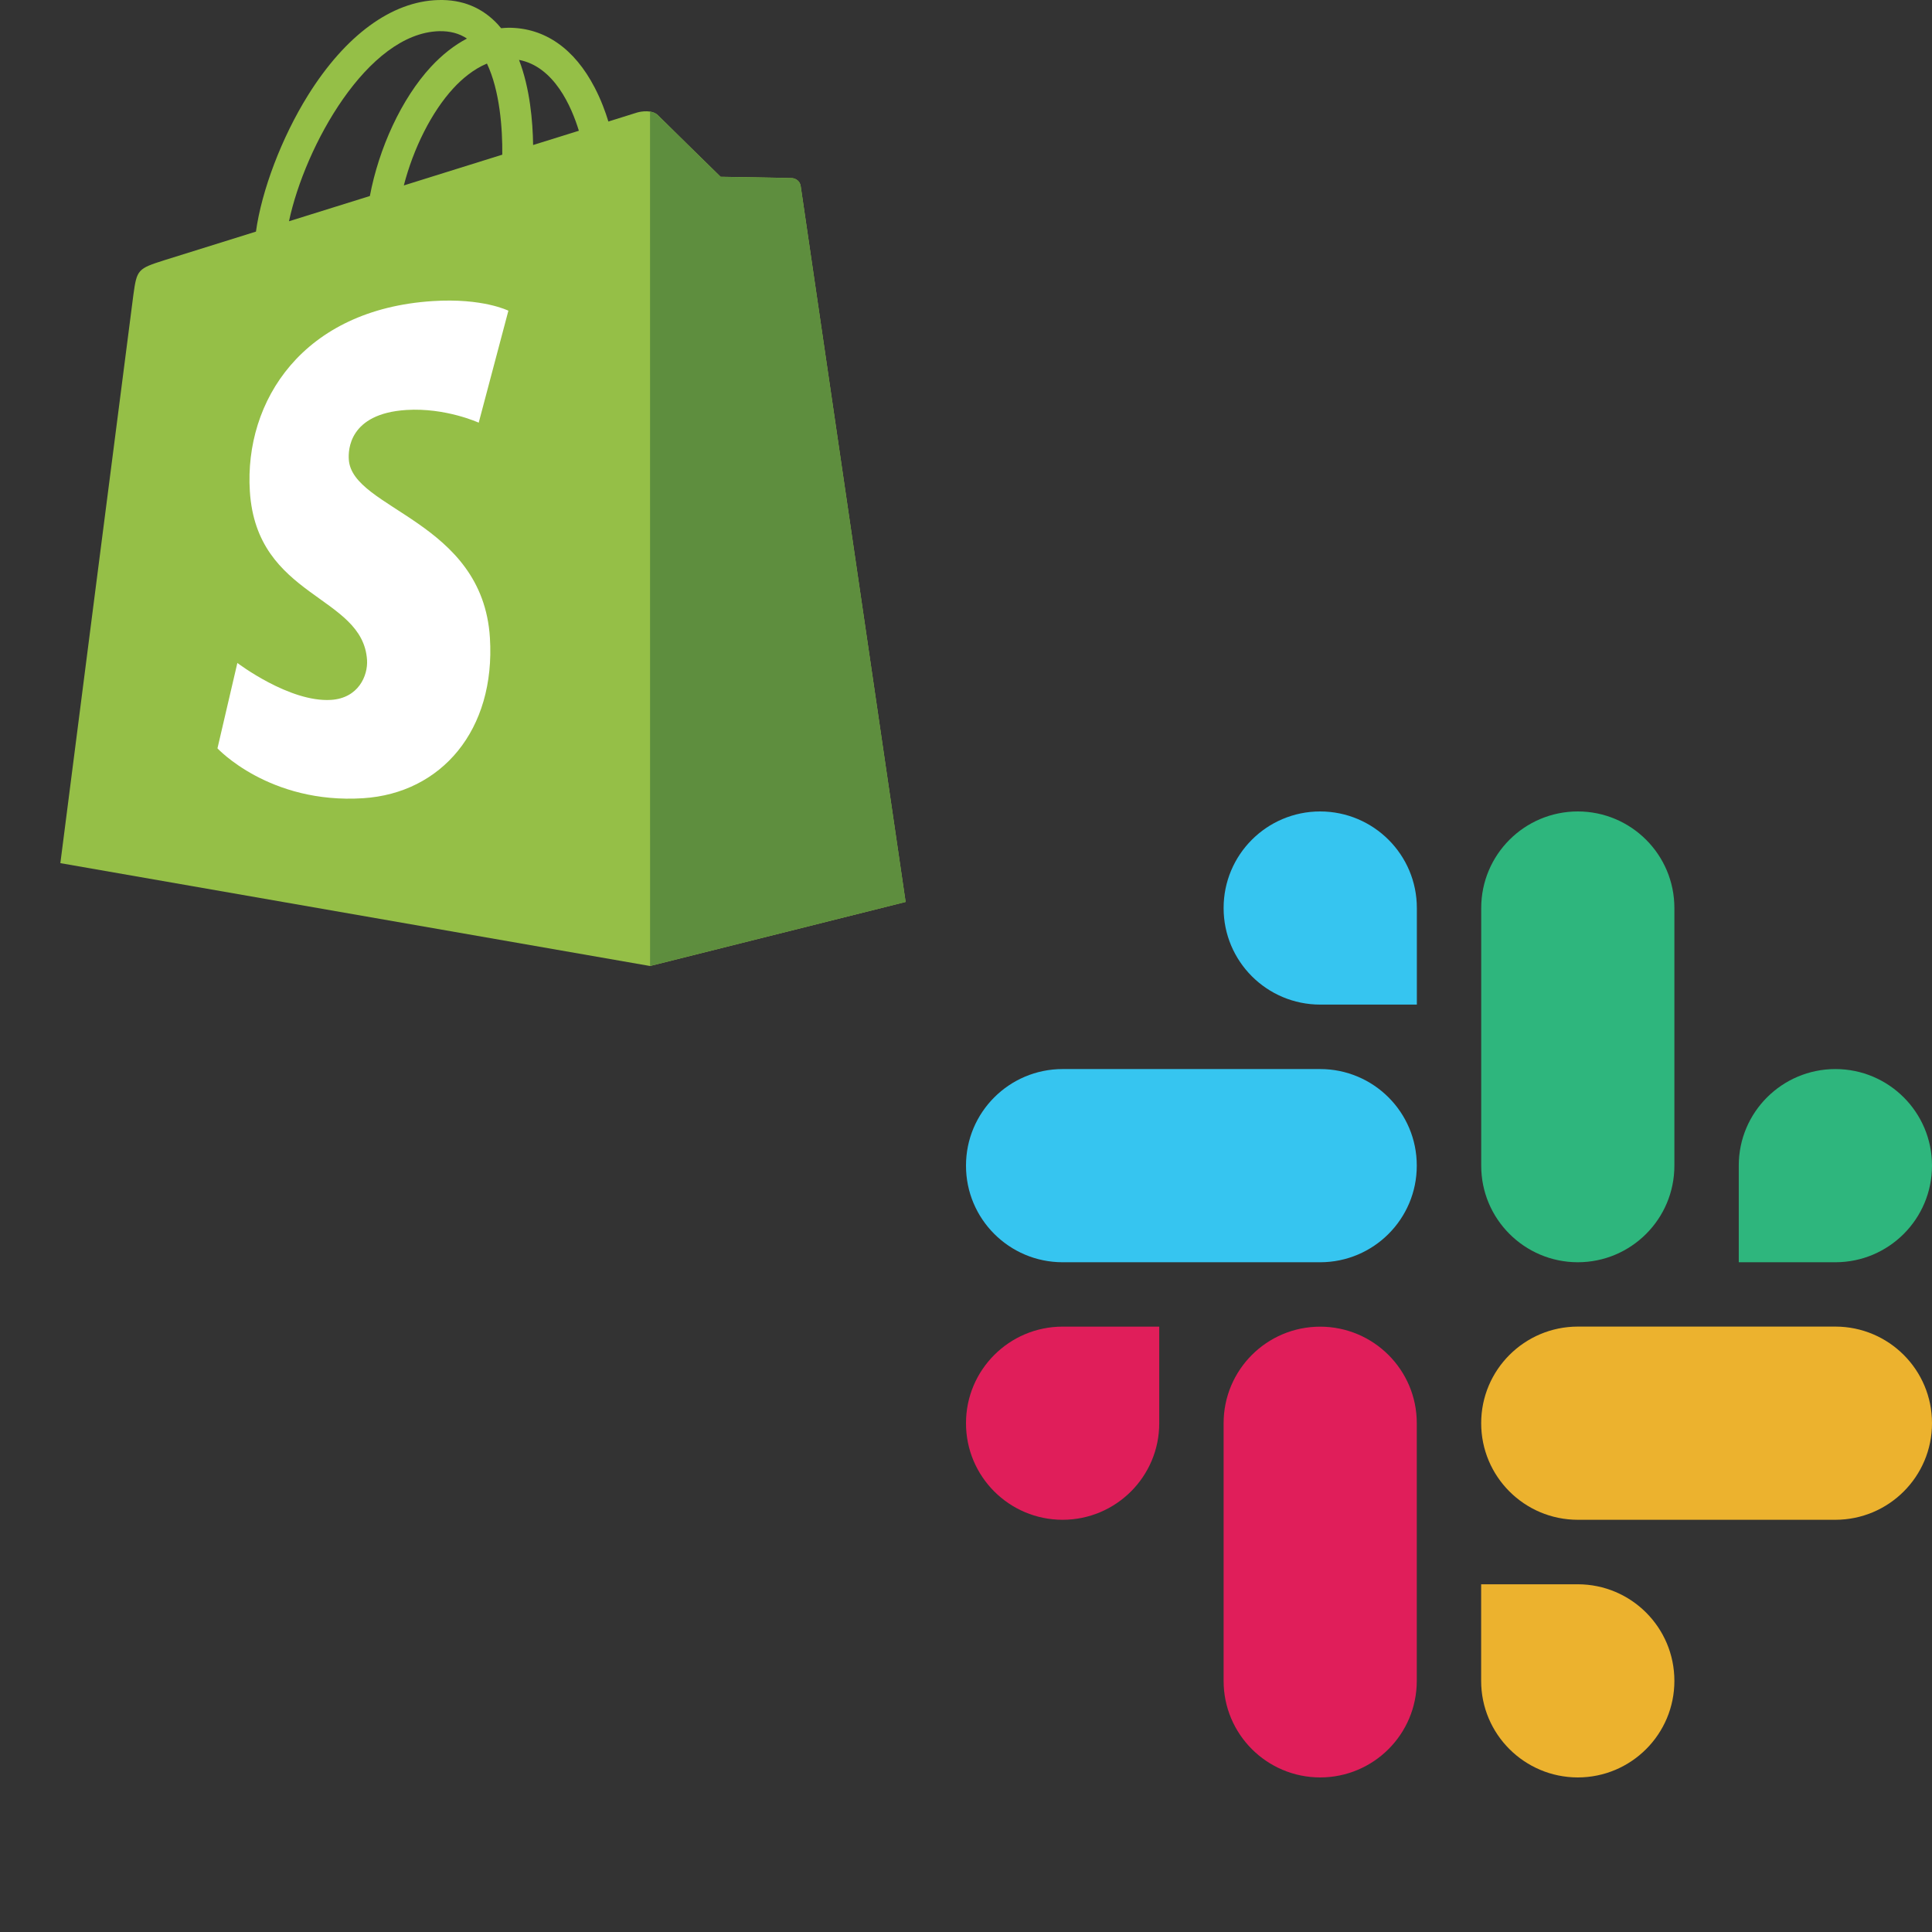 <svg width="50" height="50" viewBox="0 0 50 50" fill="none" xmlns="http://www.w3.org/2000/svg">
<rect x="0" y="0" width="50" height="50" fill="#333333" stroke="none"/>
<path d="M20.721 4.814C20.704 4.688 20.595 4.618 20.504 4.61C20.414 4.602 18.649 4.575 18.649 4.575C18.649 4.575 17.173 3.13 17.028 2.983C16.882 2.836 16.597 2.88 16.486 2.913C16.485 2.914 16.209 3 15.745 3.145C15.668 2.891 15.553 2.579 15.39 2.266C14.865 1.254 14.095 0.72 13.166 0.718C13.164 0.718 13.164 0.718 13.162 0.718C13.098 0.718 13.034 0.725 12.969 0.73C12.941 0.697 12.914 0.664 12.885 0.632C12.48 0.195 11.961 -0.018 11.338 0.001C10.138 0.036 8.942 0.91 7.972 2.464C7.29 3.557 6.771 4.93 6.624 5.994C5.245 6.424 4.281 6.725 4.26 6.732C3.564 6.953 3.542 6.974 3.451 7.636C3.383 8.136 1.562 22.338 1.562 22.338L16.823 25L23.437 23.342C23.437 23.342 20.738 4.94 20.721 4.814ZM14.981 3.384C14.63 3.493 14.23 3.618 13.797 3.753C13.788 3.14 13.716 2.287 13.432 1.55C14.344 1.724 14.792 2.764 14.981 3.384ZM12.999 4.003C12.199 4.253 11.326 4.525 10.451 4.799C10.697 3.848 11.164 2.901 11.737 2.28C11.951 2.049 12.249 1.792 12.602 1.645C12.935 2.344 13.007 3.334 12.999 4.003ZM11.363 0.807C11.645 0.801 11.882 0.863 12.085 0.998C11.76 1.168 11.447 1.412 11.152 1.73C10.389 2.556 9.805 3.837 9.572 5.073C8.845 5.299 8.134 5.522 7.479 5.726C7.893 3.78 9.509 0.861 11.363 0.807Z" fill="#95BF47"/>
<path d="M20.505 4.611C20.415 4.603 18.65 4.576 18.65 4.576C18.65 4.576 17.174 3.131 17.028 2.984C16.974 2.929 16.901 2.9 16.823 2.889L16.824 24.999L23.438 23.342C23.438 23.342 20.739 4.941 20.722 4.815C20.705 4.688 20.595 4.618 20.505 4.611Z" fill="#5E8E3E"/>
<path d="M13.157 8.041L12.389 10.939C12.389 10.939 11.533 10.546 10.517 10.61C9.027 10.705 9.011 11.653 9.027 11.891C9.108 13.187 12.489 13.47 12.679 16.506C12.828 18.895 11.422 20.529 9.397 20.658C6.966 20.813 5.628 19.367 5.628 19.367L6.143 17.157C6.143 17.157 7.49 18.182 8.569 18.113C9.273 18.068 9.524 17.491 9.499 17.082C9.393 15.391 6.64 15.491 6.466 12.713C6.319 10.374 7.842 8.005 11.201 7.792C12.495 7.708 13.157 8.041 13.157 8.041Z" fill="white"/>
<path d="M34.166 21C32.784 21.001 31.666 22.12 31.667 23.5C31.666 24.879 32.785 25.998 34.167 25.999H36.668V23.5C36.669 22.121 35.549 21.002 34.166 21C34.167 21 34.167 21 34.166 21ZM34.166 27.667H27.5C26.118 27.668 24.999 28.787 25 30.166C24.998 31.545 26.117 32.665 27.499 32.667H34.166C35.548 32.666 36.668 31.546 36.666 30.167C36.668 28.787 35.548 27.668 34.166 27.667Z" fill="#36C5F0"/>
<path d="M50 30.166C50.001 28.787 48.882 27.668 47.5 27.667C46.118 27.668 44.998 28.787 44.999 30.166V32.667H47.5C48.882 32.666 50.001 31.546 50 30.166ZM43.333 30.166V23.5C43.334 22.121 42.216 21.002 40.834 21C39.452 21.001 38.333 22.12 38.334 23.5V30.166C38.331 31.545 39.451 32.665 40.833 32.667C42.215 32.666 43.334 31.546 43.333 30.166Z" fill="#2EB67D"/>
<path d="M40.833 46C42.215 45.999 43.334 44.88 43.333 43.501C43.334 42.121 42.215 41.002 40.833 41.001H38.332V43.501C38.331 44.879 39.451 45.998 40.833 46ZM40.833 39.332H47.499C48.882 39.331 50.001 38.212 50 36.833C50.002 35.454 48.883 34.334 47.501 34.332H40.834C39.452 34.333 38.332 35.453 38.333 36.832C38.332 38.212 39.451 39.331 40.833 39.332Z" fill="#ECB22E"/>
<path d="M25 36.833C24.999 38.212 26.118 39.331 27.5 39.332C28.882 39.331 30.002 38.212 30.001 36.833V34.333H27.5C26.118 34.334 24.999 35.454 25 36.833ZM31.667 36.833V43.499C31.665 44.879 32.784 45.998 34.166 46C35.548 45.999 36.667 44.88 36.666 43.501V36.835C36.669 35.456 35.549 34.336 34.167 34.334C32.784 34.334 31.666 35.454 31.667 36.833C31.667 36.834 31.667 36.833 31.667 36.833Z" fill="#E01E5A"/>
</svg>
